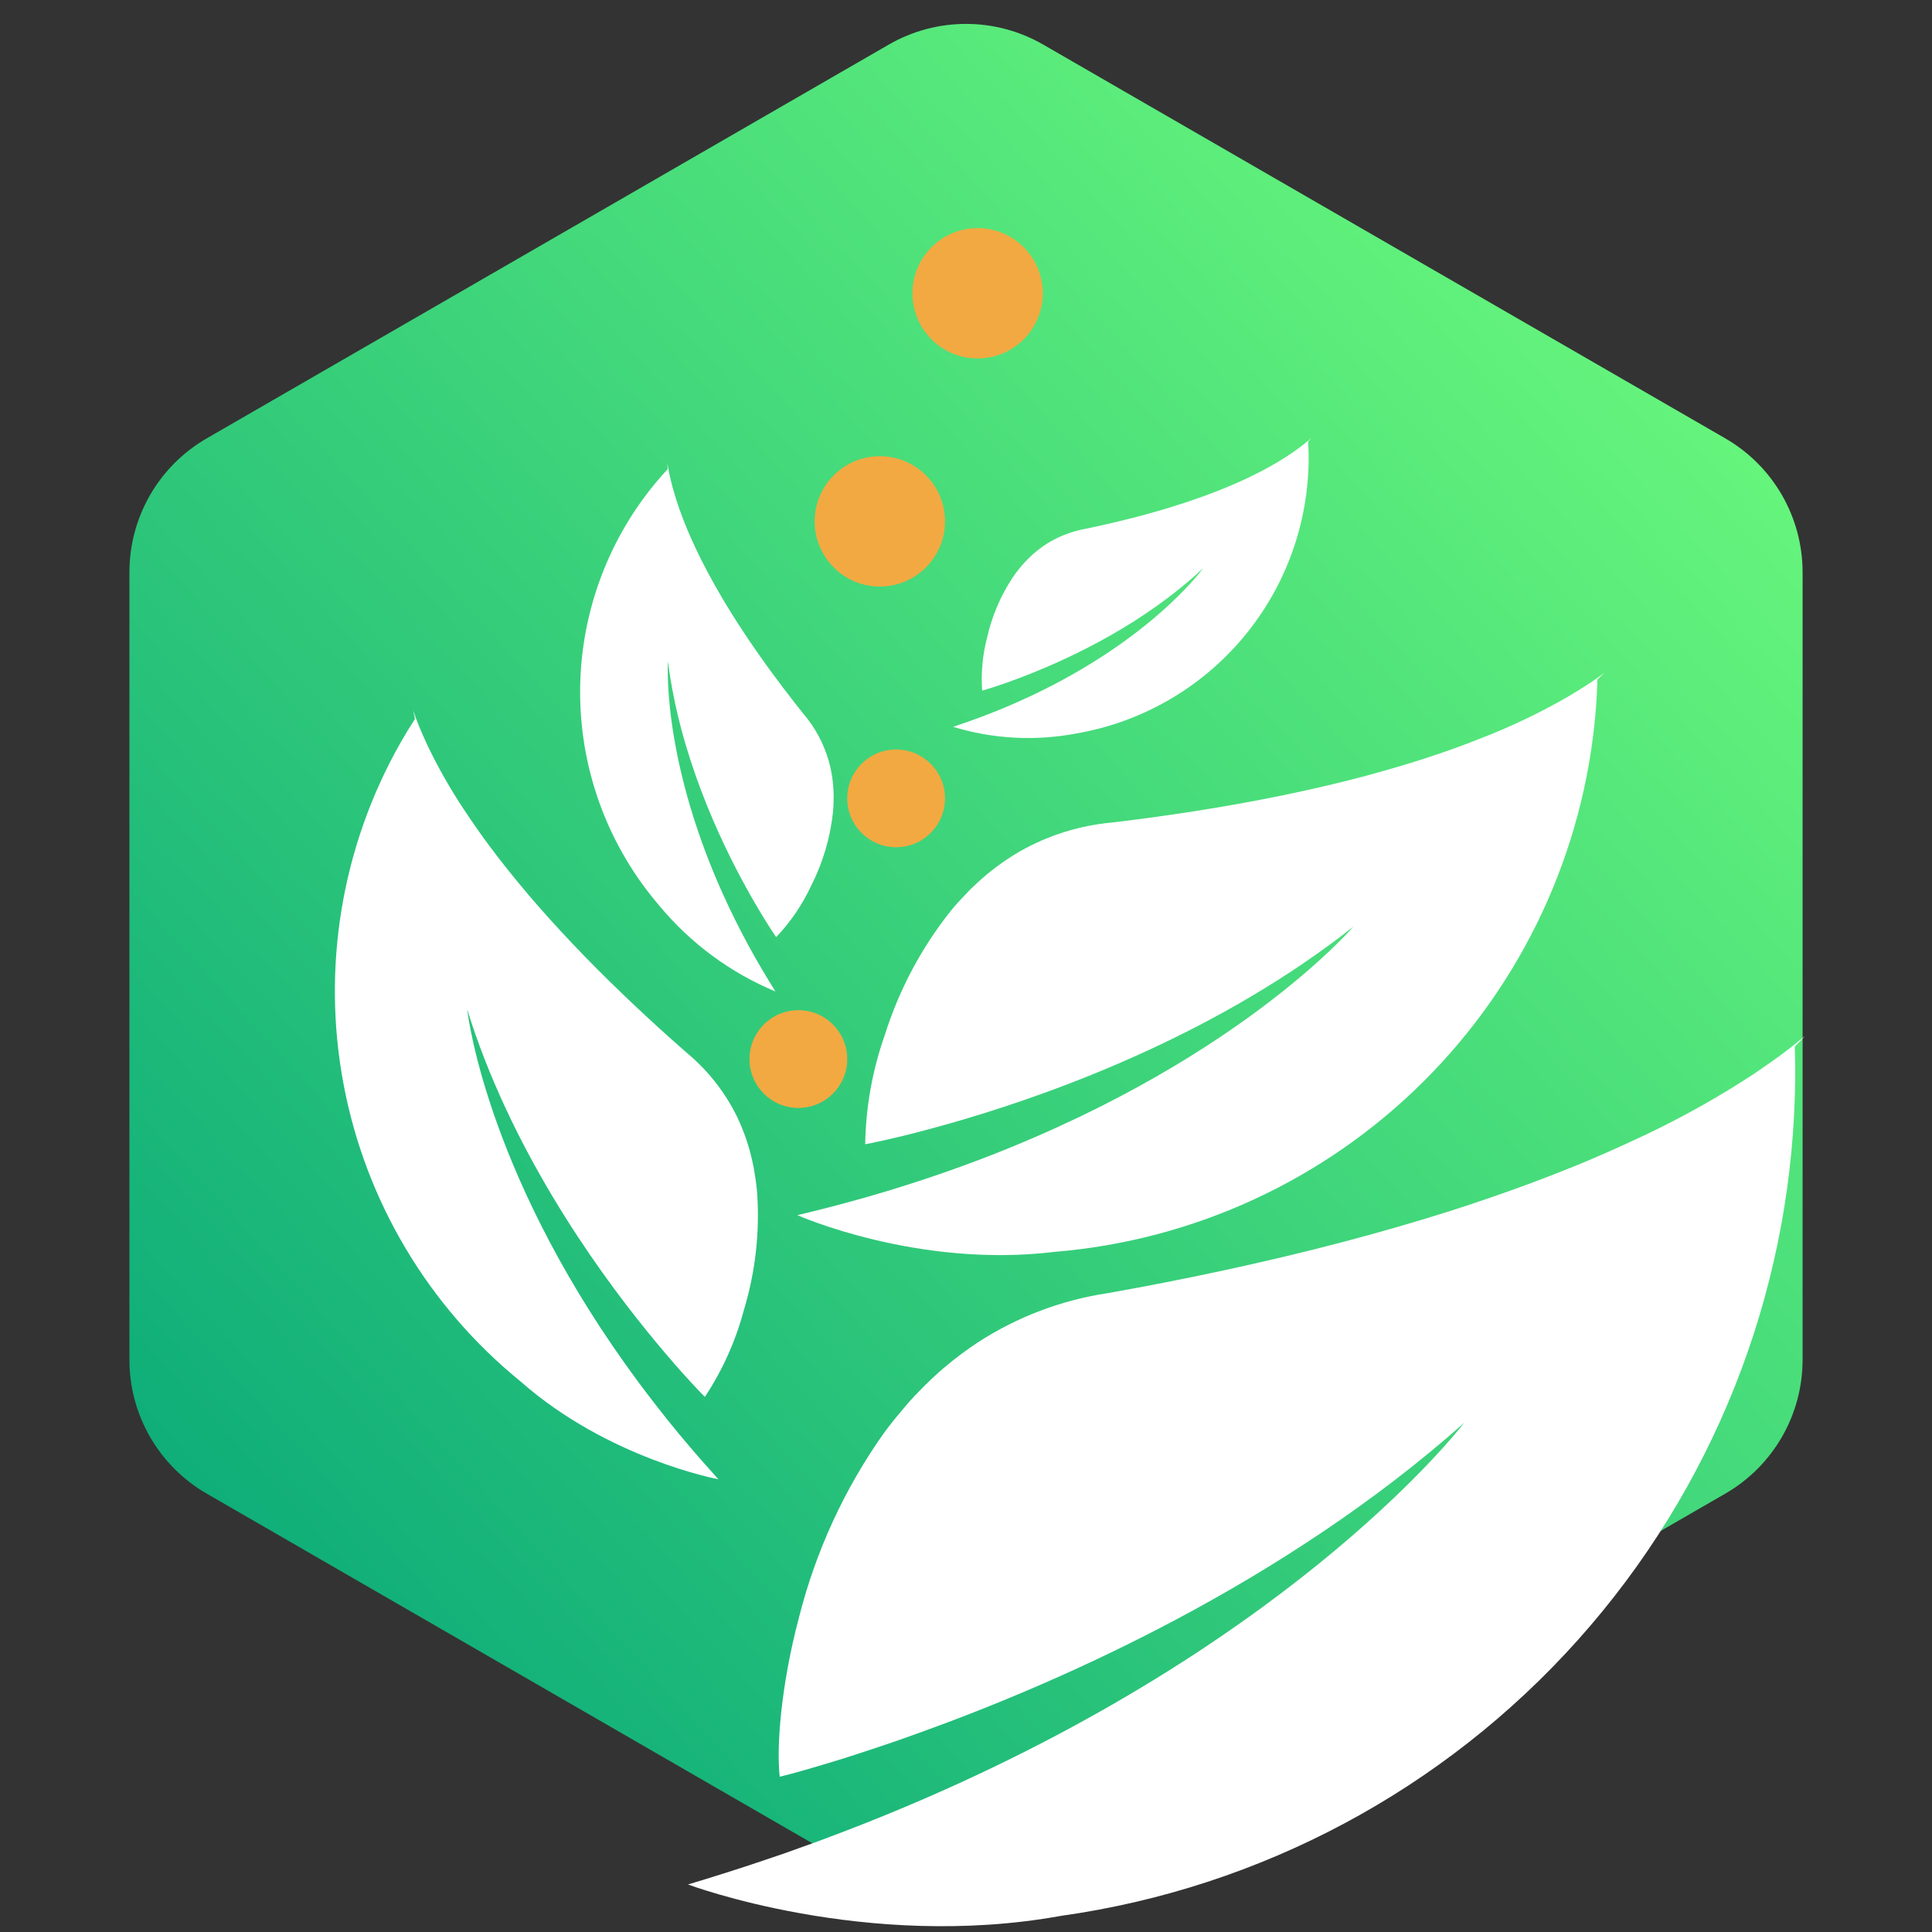 <svg width="125" height="125" viewBox="0 0 125 125" fill="none" xmlns="http://www.w3.org/2000/svg">
<rect x="0" y="0" width="125" height="125" fill="#333333" stroke="none"/>
<path d="M57.5 2.887C60.594 1.1 64.406 1.1 67.5 2.887L111.627 28.363C114.721 30.15 116.627 33.451 116.627 37.023V87.977C116.627 91.549 114.721 94.85 111.627 96.637L67.5 122.113C64.406 123.9 60.594 123.9 57.5 122.113L13.373 96.637C10.279 94.85 8.373 91.549 8.373 87.977V37.023C8.373 33.451 10.279 30.15 13.373 28.363L57.5 2.887Z" fill="url(#paint0_linear_175_3523)"/>
<path d="M44.513 121.925C44.513 121.925 55.996 126.248 68.651 123.955C81.564 122.138 93.416 115.808 102.107 106.087C110.797 96.366 115.764 83.881 116.128 70.847C116.156 69.796 116.153 68.758 116.122 67.718C116.343 67.494 116.566 67.26 116.783 67.025C116.572 67.203 116.355 67.379 116.115 67.57C115.55 68.025 114.911 68.494 114.186 68.991C113.955 69.156 113.708 69.324 113.453 69.497C111.236 70.948 108.924 72.248 106.533 73.388C106.113 73.587 105.679 73.789 105.225 73.996C104.45 74.353 103.647 74.709 102.806 75.065C102.423 75.222 102.03 75.387 101.627 75.553C101.592 75.567 101.556 75.579 101.519 75.589C101.035 75.791 100.549 75.978 100.047 76.172C98.55 76.748 96.952 77.318 95.253 77.883L95.228 77.897C91.125 79.249 86.385 80.581 80.905 81.812C78.725 82.303 76.446 82.776 74.044 83.233C73.281 83.373 72.496 83.518 71.704 83.661C68.699 84.108 65.825 85.194 63.275 86.846C62.515 87.349 61.785 87.896 61.089 88.484C60.537 88.954 60.012 89.451 59.513 89.967C59.293 90.191 59.078 90.421 58.866 90.65L58.865 90.653C58.707 90.829 58.562 91.008 58.41 91.189C57.973 91.694 57.554 92.215 57.163 92.754C54.63 96.342 52.779 100.364 51.701 104.621C50.504 109.125 50.234 113.083 50.448 114.957L50.49 114.944C50.654 114.907 51.354 114.731 52.489 114.399C52.623 114.359 52.764 114.316 52.912 114.274C53.263 114.17 53.645 114.055 54.065 113.929C54.681 113.74 55.356 113.525 56.097 113.277C56.32 113.204 56.548 113.129 56.779 113.051L56.786 113.053L56.788 113.047C57.615 112.778 58.515 112.459 59.472 112.115C68.591 108.838 82.99 102.493 94.735 92.053C93.99 93.009 82.857 106.955 57.42 117.382C56.455 117.78 55.457 118.173 54.447 118.558C53.458 118.941 52.452 119.311 51.421 119.672C50.933 119.852 50.452 120.02 49.948 120.185C48.195 120.789 46.38 121.363 44.513 121.925Z" fill="white"/>
<path d="M46.477 95.707C46.477 95.707 39.362 94.389 33.672 89.373C27.707 84.52 23.653 77.711 22.229 70.154C20.805 62.597 22.104 54.78 25.893 48.089C26.199 47.55 26.517 47.027 26.85 46.511C26.807 46.331 26.765 46.145 26.728 45.96C26.78 46.114 26.836 46.269 26.899 46.438C27.046 46.84 27.225 47.272 27.439 47.744C27.506 47.898 27.579 48.058 27.655 48.222C28.332 49.631 29.103 50.992 29.963 52.297C30.114 52.525 30.272 52.76 30.437 53.002C30.72 53.419 31.017 53.844 31.333 54.28C31.479 54.476 31.626 54.679 31.779 54.885L31.823 54.936C32.005 55.186 32.194 55.428 32.388 55.679C32.969 56.426 33.602 57.201 34.287 58.005L34.296 58.019C35.955 59.952 37.941 62.07 40.333 64.362C41.283 65.274 42.289 66.208 43.364 67.171C43.706 67.474 44.058 67.787 44.414 68.1C45.795 69.242 46.915 70.666 47.699 72.278C47.929 72.763 48.131 73.262 48.303 73.771C48.438 74.176 48.552 74.588 48.646 75C48.689 75.18 48.728 75.362 48.765 75.542L48.764 75.544C48.79 75.681 48.809 75.816 48.831 75.953C48.897 76.342 48.95 76.732 48.983 77.123C49.168 79.707 48.876 82.302 48.123 84.779C47.593 86.77 46.742 88.662 45.605 90.379L45.587 90.361C45.516 90.291 45.216 89.989 44.745 89.476C44.689 89.415 44.631 89.35 44.569 89.284C44.424 89.124 44.266 88.95 44.092 88.758C43.839 88.475 43.563 88.161 43.265 87.809C43.174 87.704 43.082 87.597 42.989 87.487L42.985 87.487L42.987 87.483C42.651 87.095 42.294 86.659 41.915 86.194C38.311 81.76 32.975 74.167 30.229 65.316C30.314 66.026 31.683 76.46 41.345 89.479C41.712 89.974 42.096 90.476 42.489 90.978C42.871 91.474 43.266 91.967 43.676 92.464C43.868 92.703 44.059 92.934 44.263 93.171C44.965 94.011 45.706 94.854 46.477 95.707Z" fill="white"/>
<path d="M50.169 64.147C47.262 62.938 44.692 61.042 42.68 58.622C39.408 54.828 37.585 49.999 37.535 44.989C37.484 39.98 39.21 35.114 42.405 31.256C42.663 30.945 42.926 30.646 43.198 30.353C43.191 30.232 43.186 30.108 43.183 29.986C43.199 30.09 43.217 30.196 43.238 30.312C43.286 30.587 43.352 30.884 43.436 31.211C43.461 31.317 43.49 31.428 43.52 31.543C43.793 32.523 44.132 33.484 44.534 34.419C44.605 34.583 44.679 34.751 44.758 34.926C44.892 35.225 45.034 35.532 45.187 35.848C45.258 35.99 45.329 36.137 45.404 36.287L45.426 36.325C45.515 36.505 45.608 36.683 45.704 36.866C45.99 37.411 46.308 37.98 46.656 38.574L46.66 38.584C47.503 40.013 48.536 41.599 49.808 43.342C50.313 44.035 50.852 44.749 51.431 45.489C51.616 45.723 51.806 45.964 51.999 46.205C52.754 47.095 53.309 48.137 53.628 49.26C53.72 49.597 53.793 49.94 53.845 50.287C53.885 50.562 53.911 50.839 53.925 51.114C53.932 51.234 53.936 51.355 53.939 51.475L53.938 51.477C53.939 51.567 53.936 51.656 53.934 51.746C53.932 52.003 53.922 52.26 53.898 52.514C53.722 54.192 53.239 55.823 52.472 57.327C51.905 58.543 51.144 59.659 50.218 60.631L50.209 60.616C50.171 60.564 50.013 60.336 49.769 59.953C49.74 59.907 49.711 59.859 49.679 59.809C49.603 59.69 49.523 59.561 49.433 59.418C49.303 59.207 49.162 58.974 49.011 58.715C48.964 58.638 48.918 58.558 48.871 58.477L48.868 58.476L48.869 58.474C48.698 58.186 48.519 57.866 48.33 57.524C46.524 54.269 43.969 48.79 43.218 42.8C43.191 43.265 42.878 50.113 47.589 59.567C47.767 59.925 47.956 60.292 48.151 60.659C48.339 61.02 48.536 61.381 48.743 61.747C48.838 61.922 48.935 62.092 49.039 62.268C49.392 62.886 49.772 63.511 50.169 64.147Z" fill="white"/>
<path d="M51.587 78.621C51.587 78.621 59.365 82.076 68.221 80.996C77.236 80.257 85.698 76.35 92.106 69.967C98.514 63.584 102.456 55.138 103.231 46.127C103.292 45.4 103.332 44.681 103.352 43.96C103.514 43.814 103.678 43.661 103.838 43.507C103.684 43.621 103.527 43.734 103.354 43.857C102.944 44.149 102.482 44.449 101.961 44.764C101.794 44.869 101.616 44.975 101.433 45.084C99.839 46 98.186 46.807 96.484 47.501C96.185 47.622 95.876 47.745 95.554 47.87C95.003 48.086 94.433 48.301 93.836 48.513C93.564 48.606 93.285 48.705 93 48.803L92.924 48.824C92.581 48.944 92.237 49.055 91.881 49.169C90.821 49.507 89.692 49.838 88.492 50.161L88.474 50.17C85.579 50.941 82.243 51.673 78.399 52.305C76.87 52.558 75.273 52.794 73.591 53.013C73.056 53.08 72.507 53.149 71.953 53.216C69.854 53.405 67.82 54.041 65.988 55.083C65.442 55.401 64.914 55.75 64.409 56.13C64.008 56.433 63.624 56.756 63.258 57.093C63.096 57.24 62.938 57.39 62.782 57.541L62.782 57.543C62.665 57.658 62.557 57.776 62.445 57.895C62.122 58.228 61.811 58.571 61.519 58.929C59.621 61.312 58.177 64.023 57.26 66.927C56.45 69.211 56.016 71.612 55.977 74.034L56.006 74.027C56.122 74.008 56.613 73.914 57.413 73.73C57.506 73.708 57.606 73.683 57.711 73.66C57.958 73.603 58.227 73.538 58.523 73.468C58.957 73.362 59.433 73.24 59.956 73.098C60.114 73.056 60.274 73.013 60.438 72.969L60.442 72.971L60.444 72.966C61.027 72.813 61.663 72.629 62.34 72.429C68.786 70.526 79.012 66.71 87.565 59.953C87.01 60.585 78.741 69.794 60.707 75.994C60.023 76.231 59.316 76.462 58.601 76.688C57.901 76.914 57.19 77.129 56.461 77.338C56.116 77.444 55.776 77.541 55.42 77.634C54.182 77.983 52.902 78.307 51.587 78.621Z" fill="white"/>
<path d="M61.664 47.025C64.235 47.81 66.959 47.96 69.601 47.462C73.819 46.744 77.646 44.555 80.404 41.284C83.162 38.013 84.673 33.871 84.669 29.593C84.668 29.248 84.657 28.908 84.637 28.567C84.707 28.492 84.778 28.413 84.847 28.333C84.78 28.394 84.71 28.454 84.633 28.518C84.452 28.673 84.247 28.833 84.014 29.003C83.94 29.059 83.86 29.117 83.779 29.176C83.065 29.672 82.319 30.121 81.545 30.517C81.41 30.587 81.269 30.657 81.123 30.729C80.871 30.854 80.612 30.979 80.339 31.103C80.215 31.159 80.088 31.216 79.957 31.274L79.922 31.287C79.765 31.358 79.608 31.424 79.445 31.492C78.959 31.695 78.44 31.897 77.888 32.099L77.88 32.104C76.548 32.586 75.005 33.068 73.22 33.524C72.51 33.705 71.767 33.882 70.983 34.054C70.734 34.108 70.478 34.163 70.22 34.217C69.238 34.392 68.306 34.776 67.485 35.342C67.241 35.514 67.006 35.7 66.784 35.9C66.607 36.059 66.44 36.227 66.281 36.401C66.211 36.477 66.142 36.554 66.075 36.632L66.075 36.632C66.025 36.691 65.979 36.752 65.931 36.812C65.793 36.982 65.66 37.157 65.537 37.338C64.74 38.538 64.171 39.875 63.858 41.281C63.57 42.391 63.464 43.54 63.545 44.683L63.559 44.679C63.612 44.665 63.84 44.601 64.209 44.481C64.252 44.467 64.298 44.451 64.347 44.436C64.46 44.399 64.585 44.357 64.721 44.312C64.921 44.244 65.141 44.167 65.382 44.079C65.454 44.053 65.528 44.026 65.603 43.998L65.605 43.999L65.606 43.997C65.875 43.901 66.167 43.788 66.478 43.666C69.438 42.505 74.1 40.287 77.853 36.751C77.618 37.072 74.099 41.751 65.855 45.413C65.542 45.553 65.218 45.691 64.891 45.826C64.57 45.962 64.243 46.092 63.908 46.221C63.75 46.284 63.594 46.344 63.43 46.403C62.861 46.618 62.271 46.823 61.664 47.025Z" fill="white"/>
<circle cx="63.25" cy="18.975" r="4.217" fill="#F2A942"/>
<circle cx="56.925" cy="33.733" r="4.217" fill="#F2A942"/>
<circle cx="57.979" cy="51.654" r="3.163" fill="#F2A942"/>
<circle cx="51.654" cy="68.521" r="3.163" fill="#F2A942"/>
<defs>
<linearGradient id="paint0_linear_175_3523" x1="2.473" y1="117.704" x2="120.217" y2="10.321" gradientUnits="userSpaceOnUse">
<stop stop-color="#00A179"/>
<stop offset="1" stop-color="#72FF7C"/>
</linearGradient>
</defs>
</svg>
